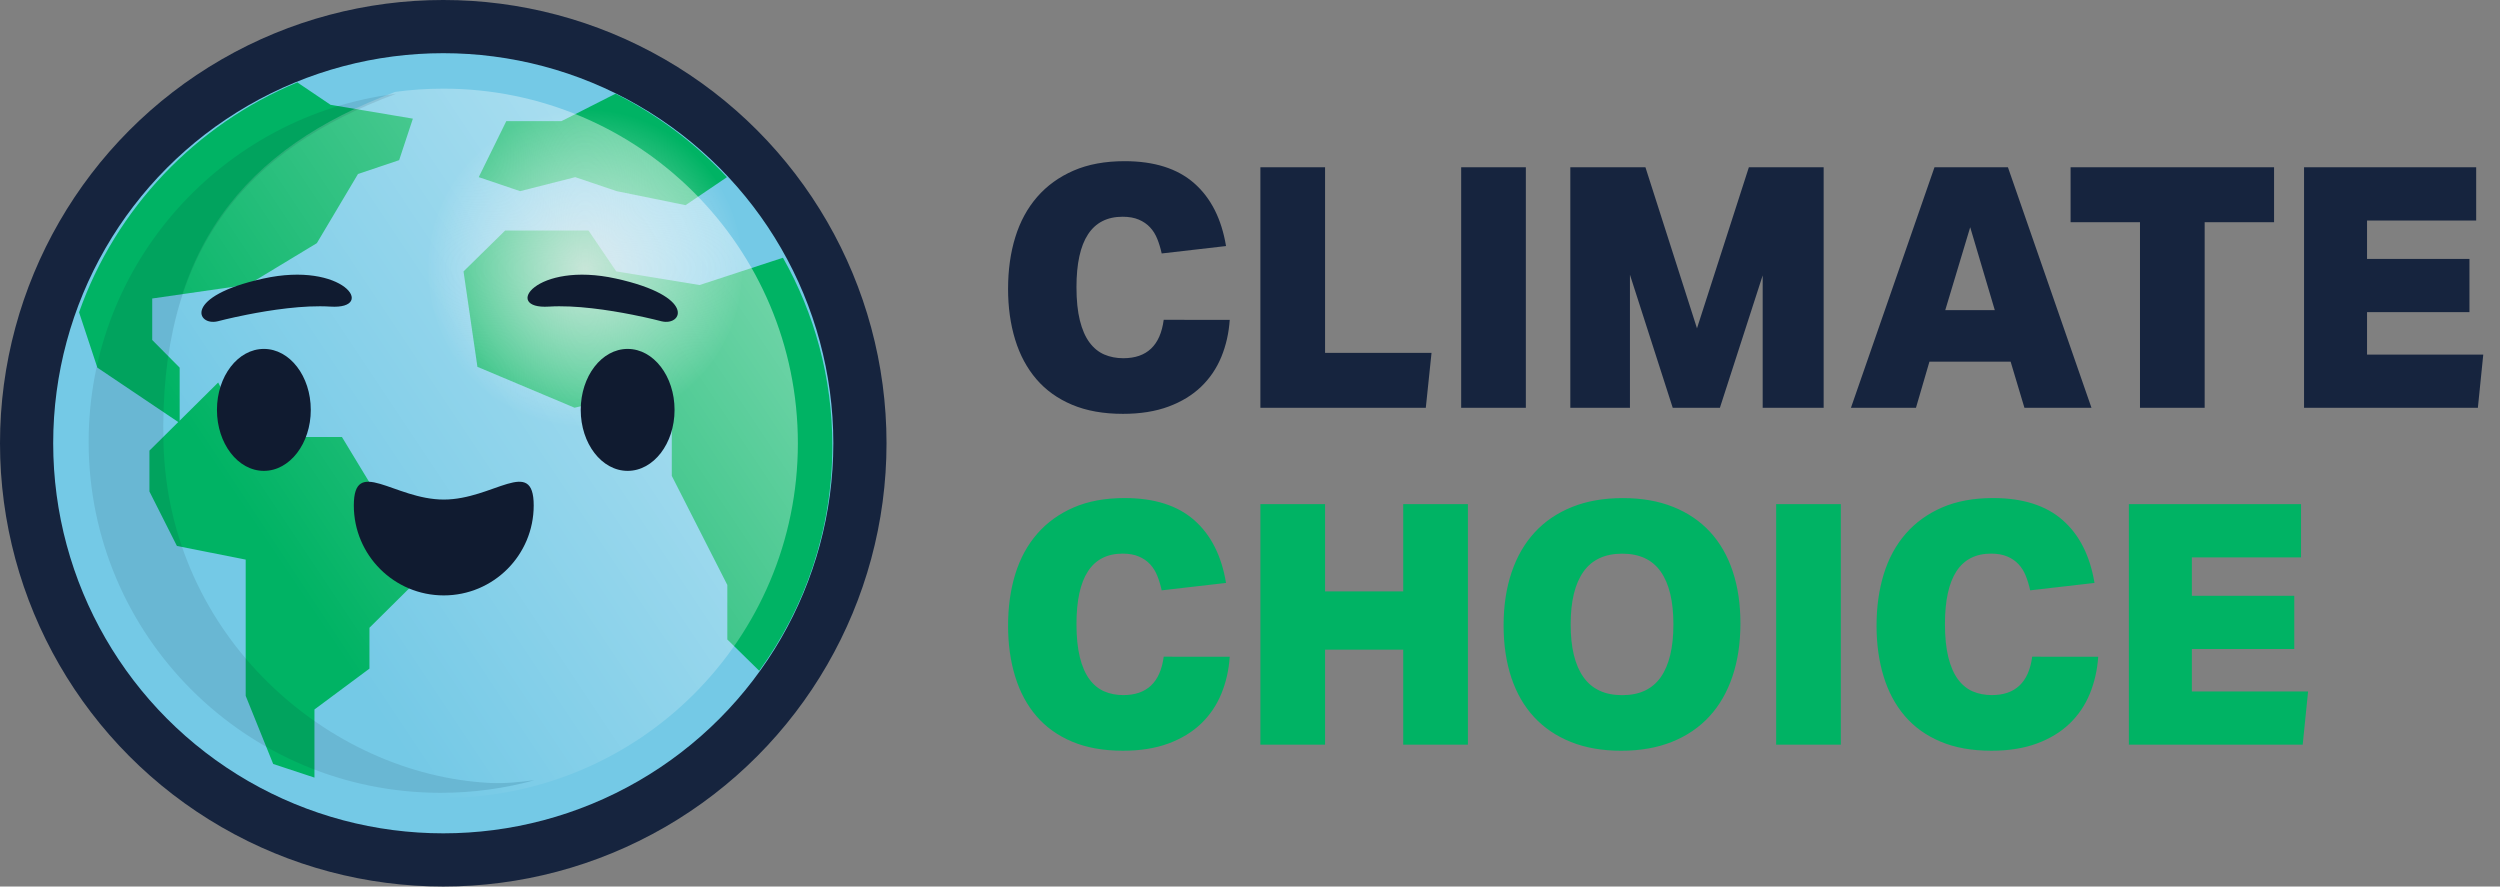 <svg height="50" viewBox="0 0 141 50" width="141" xmlns="http://www.w3.org/2000/svg" xmlns:xlink="http://www.w3.org/1999/xlink"><rect x="0" y="0" width="141" height="50" fill="#808080" stroke="none"/><linearGradient id="a" x1="113.843%" x2="26.123%" y1="7.08%" y2="65.535%"><stop offset="0" stop-color="#fff"/><stop offset="1" stop-color="#fff" stop-opacity="0"/></linearGradient><radialGradient id="b" cx="50%" cy="50%" gradientTransform="matrix(0 .984 -1 0 1 .008)" r="50.806%"><stop offset="0" stop-color="#eee"/><stop offset="1" stop-color="#fff" stop-opacity="0"/></radialGradient><g fill="none" fill-rule="evenodd"><circle cx="25" cy="25" fill="#16243e" fill-rule="nonzero" r="25"/><g transform="translate(3 3)"><circle cx="22" cy="22" fill="#74c9e6" fill-rule="nonzero" r="22"/><g fill="#00b364"><path d="m38 6.992-2.333 1.579-3.889-.79-2.333-.79-3.111.79-2.333-.79 1.555-3.159h3.111l3.049-1.547c2.351 1.181 4.478 2.774 6.284 4.707"/><path d="m1.459 14.614c2.074-5.865 6.579-10.587 12.31-12.967l1.874 1.264 4.643.781-.774 2.341-2.321.78-2.321 3.901-3.869 2.34-5.416.781v2.341l1.548 1.56v3.121l-2.321-1.561-2.321-1.561z"/><path d="m21.714 25.488-.775 3.843-3.102 3.074v2.305l-3.102 2.305v3.842l-2.327-.768-1.551-3.843v-7.684l-3.878-.768-1.551-3.074v-2.305l1.551-1.537 2.327-2.306 1.551 3.074h5.428l2.327 3.843z"/><path d="m39.821 34.834-1.8-1.767v-3.075l-1.566-3.076-1.566-3.076v-3.076l-2.349-1.537-3.133.769-5.481-2.307-.783-5.382 2.349-2.307h4.698l1.566 2.307 4.698.769 4.699-1.538.005-.003c1.775 3.141 2.786 6.759 2.786 10.608 0 4.732-1.528 9.113-4.124 12.691z"/></g><g transform="translate(2 2)"><path d="m0 19.93c.037 10.937 8.915 19.791 19.861 19.791 1.833 0 3.607-.25 5.291-.714-.82.103-1.658.2-2.506.157-9.083-.462-18.145-8.26-18.424-19.225-.279-10.94 4.635-16.601 13.063-19.756.888-.12 1.794-.183 2.715-.183 11.046 0 20 8.954 20 20s-8.954 20-20 20-20-8.954-20-20c0-.023 0-.046 0-.07z" fill="url(#a)" fill-rule="nonzero" opacity=".575"/><path d="m17.349.286c-9.782 1.228-17.349 9.551-17.349 19.636 0 10.931 8.888 19.792 19.854 19.792 1.832 0 3.605-.249 5.289-.711-.82.103-1.657.199-2.505.156-9.08-.461-18.138-8.231-18.418-19.159-.279-10.932 4.66-16.575 13.128-19.714z" fill="#101b30" opacity=".102"/></g><ellipse cx="30" cy="12.143" fill="url(#b)" fill-rule="nonzero" opacity=".75" rx="8.857" ry="9"/><g fill="#101b30" transform="translate(8.36 12.492)"><path d="m18.741 13.016c0 2.802-2.271 5.073-5.073 5.073-2.801 0-5.073-2.271-5.073-5.073s2.271-.333 5.073-.333c2.802 0 5.073-2.469 5.073.333"/><path d="m6.168 7.626c0-1.9-1.184-3.439-2.646-3.439s-2.646 1.54-2.646 3.439c0 1.899 1.184 3.439 2.646 3.439s2.646-1.54 2.646-3.439"/><path d="m26.685 7.626c0-1.9-1.184-3.439-2.646-3.439s-2.646 1.54-2.646 3.439c0 1.899 1.184 3.439 2.646 3.439s2.646-1.54 2.646-3.439"/><path d="m.91 2.631s.676-.18 1.655-.374c1.323-.262 3.2-.551 4.713-.456 2.633.165.748-2.584-3.793-1.58-4.541 1.003-3.747 2.685-2.575 2.41"/><path d="m25.96 2.631s-.675-.18-1.654-.374c-1.323-.262-3.2-.551-4.713-.456-2.633.165-.748-2.584 3.793-1.58 4.541 1.003 3.747 2.685 2.574 2.41"/></g></g><g fill-rule="nonzero" transform="translate(56.855 9.092)"><path d="m12.502 8.949c-.051.747-.209 1.444-.475 2.09s-.646 1.206-1.14 1.681-1.108.849-1.843 1.121-1.59.408-2.565.408c-1.102 0-2.058-.171-2.869-.513s-1.482-.823-2.014-1.444-.931-1.365-1.197-2.232c-.266-.868-.399-1.821-.399-2.86 0-1.064.136-2.036.408-2.917s.684-1.637 1.235-2.271c.551-.633 1.235-1.127 2.052-1.482.817-.355 1.776-.532 2.878-.532 1.672 0 2.98.415 3.924 1.244.944.83 1.542 2.011 1.796 3.543l-3.629.418c-.063-.291-.146-.564-.247-.817s-.237-.472-.408-.655c-.171-.184-.383-.329-.636-.437-.253-.108-.557-.162-.912-.162-1.735 0-2.603 1.324-2.603 3.971 0 .735.063 1.358.19 1.871.127.513.307.928.541 1.244.234.317.513.545.836.684.323.139.681.209 1.073.209 1.33 0 2.09-.722 2.28-2.166zm1.729-8.607h3.648v10.469h6.004l-.323 3.097h-9.329zm11.324 0h3.648v13.566h-3.648zm17.005 13.566v-7.467l-2.413 7.467h-2.66l-2.413-7.505v7.505h-3.363v-13.566h4.237l2.907 9.082 2.926-9.082h4.218v13.566zm13.832-13.566 4.712 13.566h-3.781l-.779-2.603h-4.579l-.76 2.603h-3.667l4.712-13.566zm-3.534 8.056h2.793l-1.387-4.674zm10.982-4.959h-3.914v-3.097h11.476v3.097h-3.914v10.469h-3.648zm9.253-3.097h9.709v3.002h-6.156v2.166h5.776v3.002h-5.776v2.394h6.555l-.304 3.002h-9.804z" fill="#16243e"/><path d="m12.502 27.949c-.051.747-.209 1.444-.475 2.09s-.646 1.206-1.14 1.681-1.108.849-1.843 1.121-1.59.408-2.565.408c-1.102 0-2.058-.171-2.869-.513s-1.482-.823-2.014-1.444-.931-1.365-1.197-2.232-.399-1.821-.399-2.86c0-1.064.136-2.036.408-2.917s.684-1.637 1.235-2.271c.551-.633 1.235-1.127 2.052-1.482.817-.355 1.776-.532 2.878-.532 1.672 0 2.98.415 3.924 1.244.944.83 1.542 2.011 1.796 3.543l-3.629.418c-.063-.291-.146-.564-.247-.817s-.237-.472-.408-.655c-.171-.184-.383-.329-.636-.437s-.557-.162-.912-.162c-1.735 0-2.603 1.324-2.603 3.971 0 .735.063 1.358.19 1.871s.307.928.541 1.244c.234.317.513.545.836.684.323.139.681.209 1.073.209 1.33 0 2.09-.722 2.28-2.166zm1.729-8.607h3.648v4.921h4.408v-4.921h3.648v13.566h-3.648v-5.358h-4.408v5.358h-3.648zm20.444-.342c1.064 0 2.008.165 2.831.494.823.329 1.517.798 2.08 1.406s.991 1.349 1.282 2.223.437 1.856.437 2.945c0 1.102-.149 2.096-.447 2.983-.298.887-.731 1.64-1.302 2.261-.57.621-1.273 1.099-2.109 1.435-.836.336-1.792.503-2.869.503-1.064 0-2.008-.165-2.831-.494-.823-.329-1.517-.798-2.08-1.406s-.991-1.349-1.282-2.223-.437-1.856-.437-2.945c0-1.102.149-2.096.447-2.983.298-.887.731-1.64 1.302-2.261.57-.621 1.273-1.099 2.109-1.435.836-.336 1.792-.503 2.869-.503zm-2.945 7.125c0 1.305.241 2.296.722 2.974.481.678 1.21 1.016 2.185 1.016s1.7-.339 2.175-1.016c.475-.678.713-1.669.713-2.974s-.237-2.296-.713-2.974c-.475-.678-1.2-1.016-2.175-1.016s-1.704.339-2.185 1.016c-.481.678-.722 1.669-.722 2.974zm11.59-6.783h3.648v13.566h-3.648zm18.164 8.607c-.051.747-.209 1.444-.475 2.09-.266.646-.646 1.206-1.14 1.681-.494.475-1.108.849-1.843 1.121-.735.272-1.59.408-2.565.408-1.102 0-2.058-.171-2.869-.513-.811-.342-1.482-.823-2.014-1.444-.532-.621-.931-1.365-1.197-2.232-.266-.868-.399-1.821-.399-2.86 0-1.064.136-2.036.408-2.917s.684-1.637 1.235-2.271c.551-.633 1.235-1.127 2.052-1.482s1.776-.532 2.878-.532c1.672 0 2.98.415 3.924 1.244s1.542 2.011 1.796 3.543l-3.629.418c-.063-.291-.146-.564-.247-.817-.101-.253-.237-.472-.408-.655-.171-.184-.383-.329-.636-.437s-.557-.162-.912-.162c-1.735 0-2.603 1.324-2.603 3.971 0 .735.063 1.358.19 1.871s.307.928.541 1.244c.234.317.513.545.836.684s.681.209 1.073.209c1.33 0 2.09-.722 2.28-2.166zm1.729-8.607h9.709v3.002h-6.156v2.166h5.776v3.002h-5.776v2.394h6.555l-.304 3.002h-9.804z" fill="#00b364"/></g></g></svg>